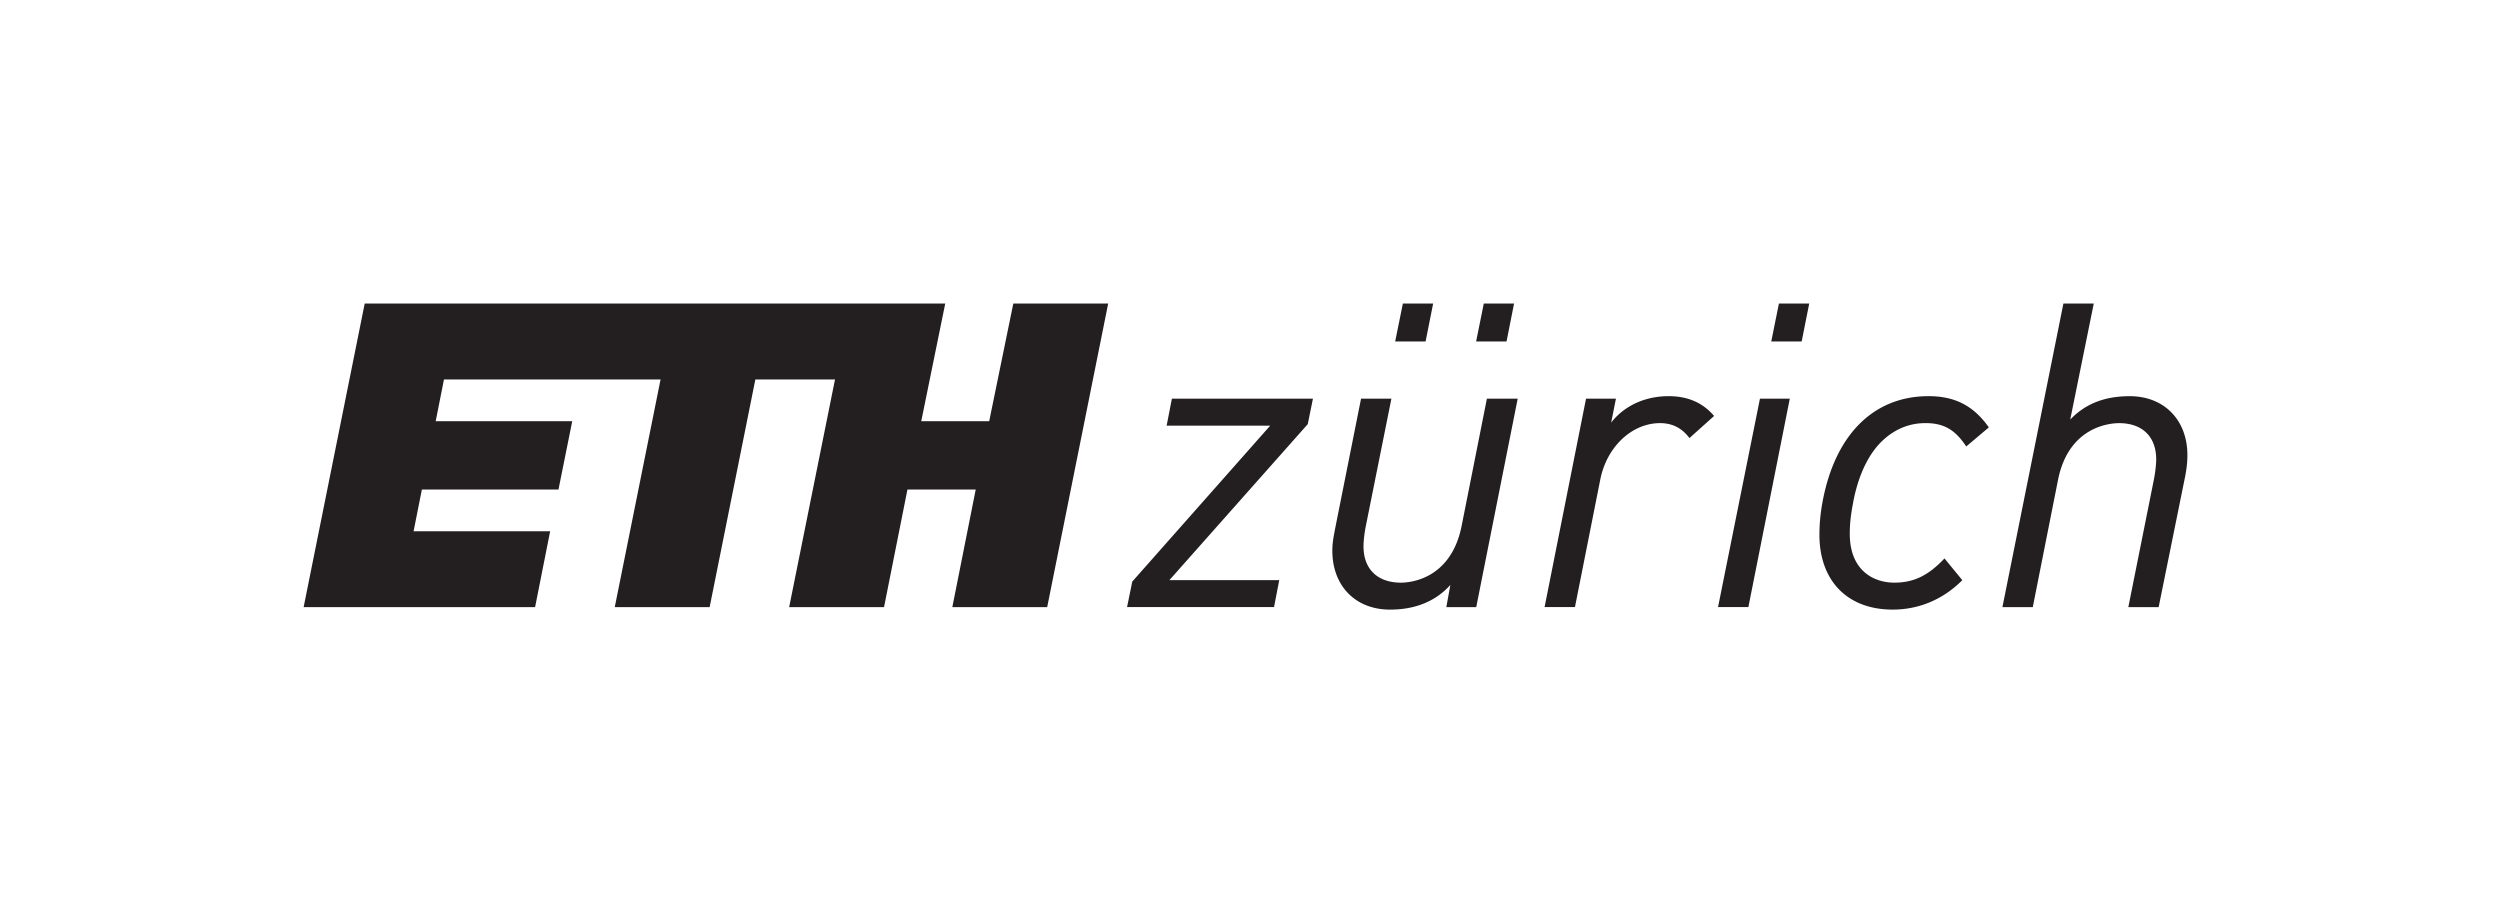 <svg xmlns="http://www.w3.org/2000/svg" width="249" height="91"><path d="M145.573 52.404c-1.08 5.355-5.217 5.628-6.037 5.628-2.336 0-3.73-1.35-3.73-3.606 0-.515.077-1.216.207-1.918l2.57-12.798h-3.024l-2.607 13.073-.034.187c-.112.6-.217 1.15-.217 1.877 0 3.512 2.306 5.87 5.745 5.87 2.514 0 4.534-.825 6.01-2.455l-.402 2.205h2.98l4.128-20.757h-3.067l-2.522 12.695m20.607-12.946c-2.336 0-4.405.955-5.708 2.63l.476-2.38h-2.98l-4.128 20.757h3.025l2.522-12.7c.644-3.26 3.146-5.623 5.953-5.623 1.205 0 2.155.475 2.9 1.45l.028.038 2.455-2.2-.025-.032c-1.134-1.31-2.614-1.942-4.52-1.942m-49.98 2.885V42.394h10.315l-13.74 15.534-.518 2.538h14.638l.52-2.686h-10.94l13.78-15.536.516-2.534h-14.05l-.512 2.633m54.91 18.072V60.466h3.022l4.124-20.756h-2.972l-4.164 20.705m40.987-20.955c-2.487 0-4.428.76-5.92 2.332l2.345-11.558h-3.024l-6.074 30.235h3.024l2.52-12.7c1.08-5.353 5.255-5.624 6.08-5.624 2.312 0 3.692 1.348 3.692 3.605 0 .512-.08 1.2-.21 1.92l-2.565 12.8h3.02l2.652-13.078c.126-.696.212-1.283.212-2.063 0-3.5-2.315-5.87-5.75-5.87m-20.04-.001c-5.484 0-9.334 3.863-10.564 10.6a17.942 17.942 0 0 0-.298 3.195c0 4.603 2.794 7.463 7.295 7.463 2.617 0 5.007-1.004 6.908-2.903l.027-.03-1.743-2.127-.032-.037-.032.035c-1.604 1.688-3.04 2.377-4.96 2.377-2.146 0-4.44-1.277-4.44-4.864 0-1.122.133-2.05.332-3.095.324-1.76 1.053-4.22 2.673-5.93 1.288-1.327 2.815-2 4.54-2 1.803 0 2.93.64 4.03 2.287l.025.04 2.22-1.875.032-.026-.024-.034c-1.515-2.13-3.363-3.077-5.988-3.077m-15.66-5.445h3.03l.753-3.78h-3.018l-.764 3.78m-29.396 0h3.03l.75-3.78h-3.015l-.765 3.78m-8.062 0h3.03l.752-3.78h-3.016l-.766 3.78m-40.4 7.937h-6.802l2.388-11.716h-57.82L30.242 60.47h23.053l1.5-7.558H41.193l.826-4.157h13.606l1.37-6.805h-13.6l.824-4.157h21.574L61.23 60.47h9.45l4.554-22.677h7.933L78.6 60.47h9.45l2.332-11.715h6.8l-2.33 11.715h9.448l6.075-30.235h-9.45l-2.4 11.715" fill="#231f20"/></svg>